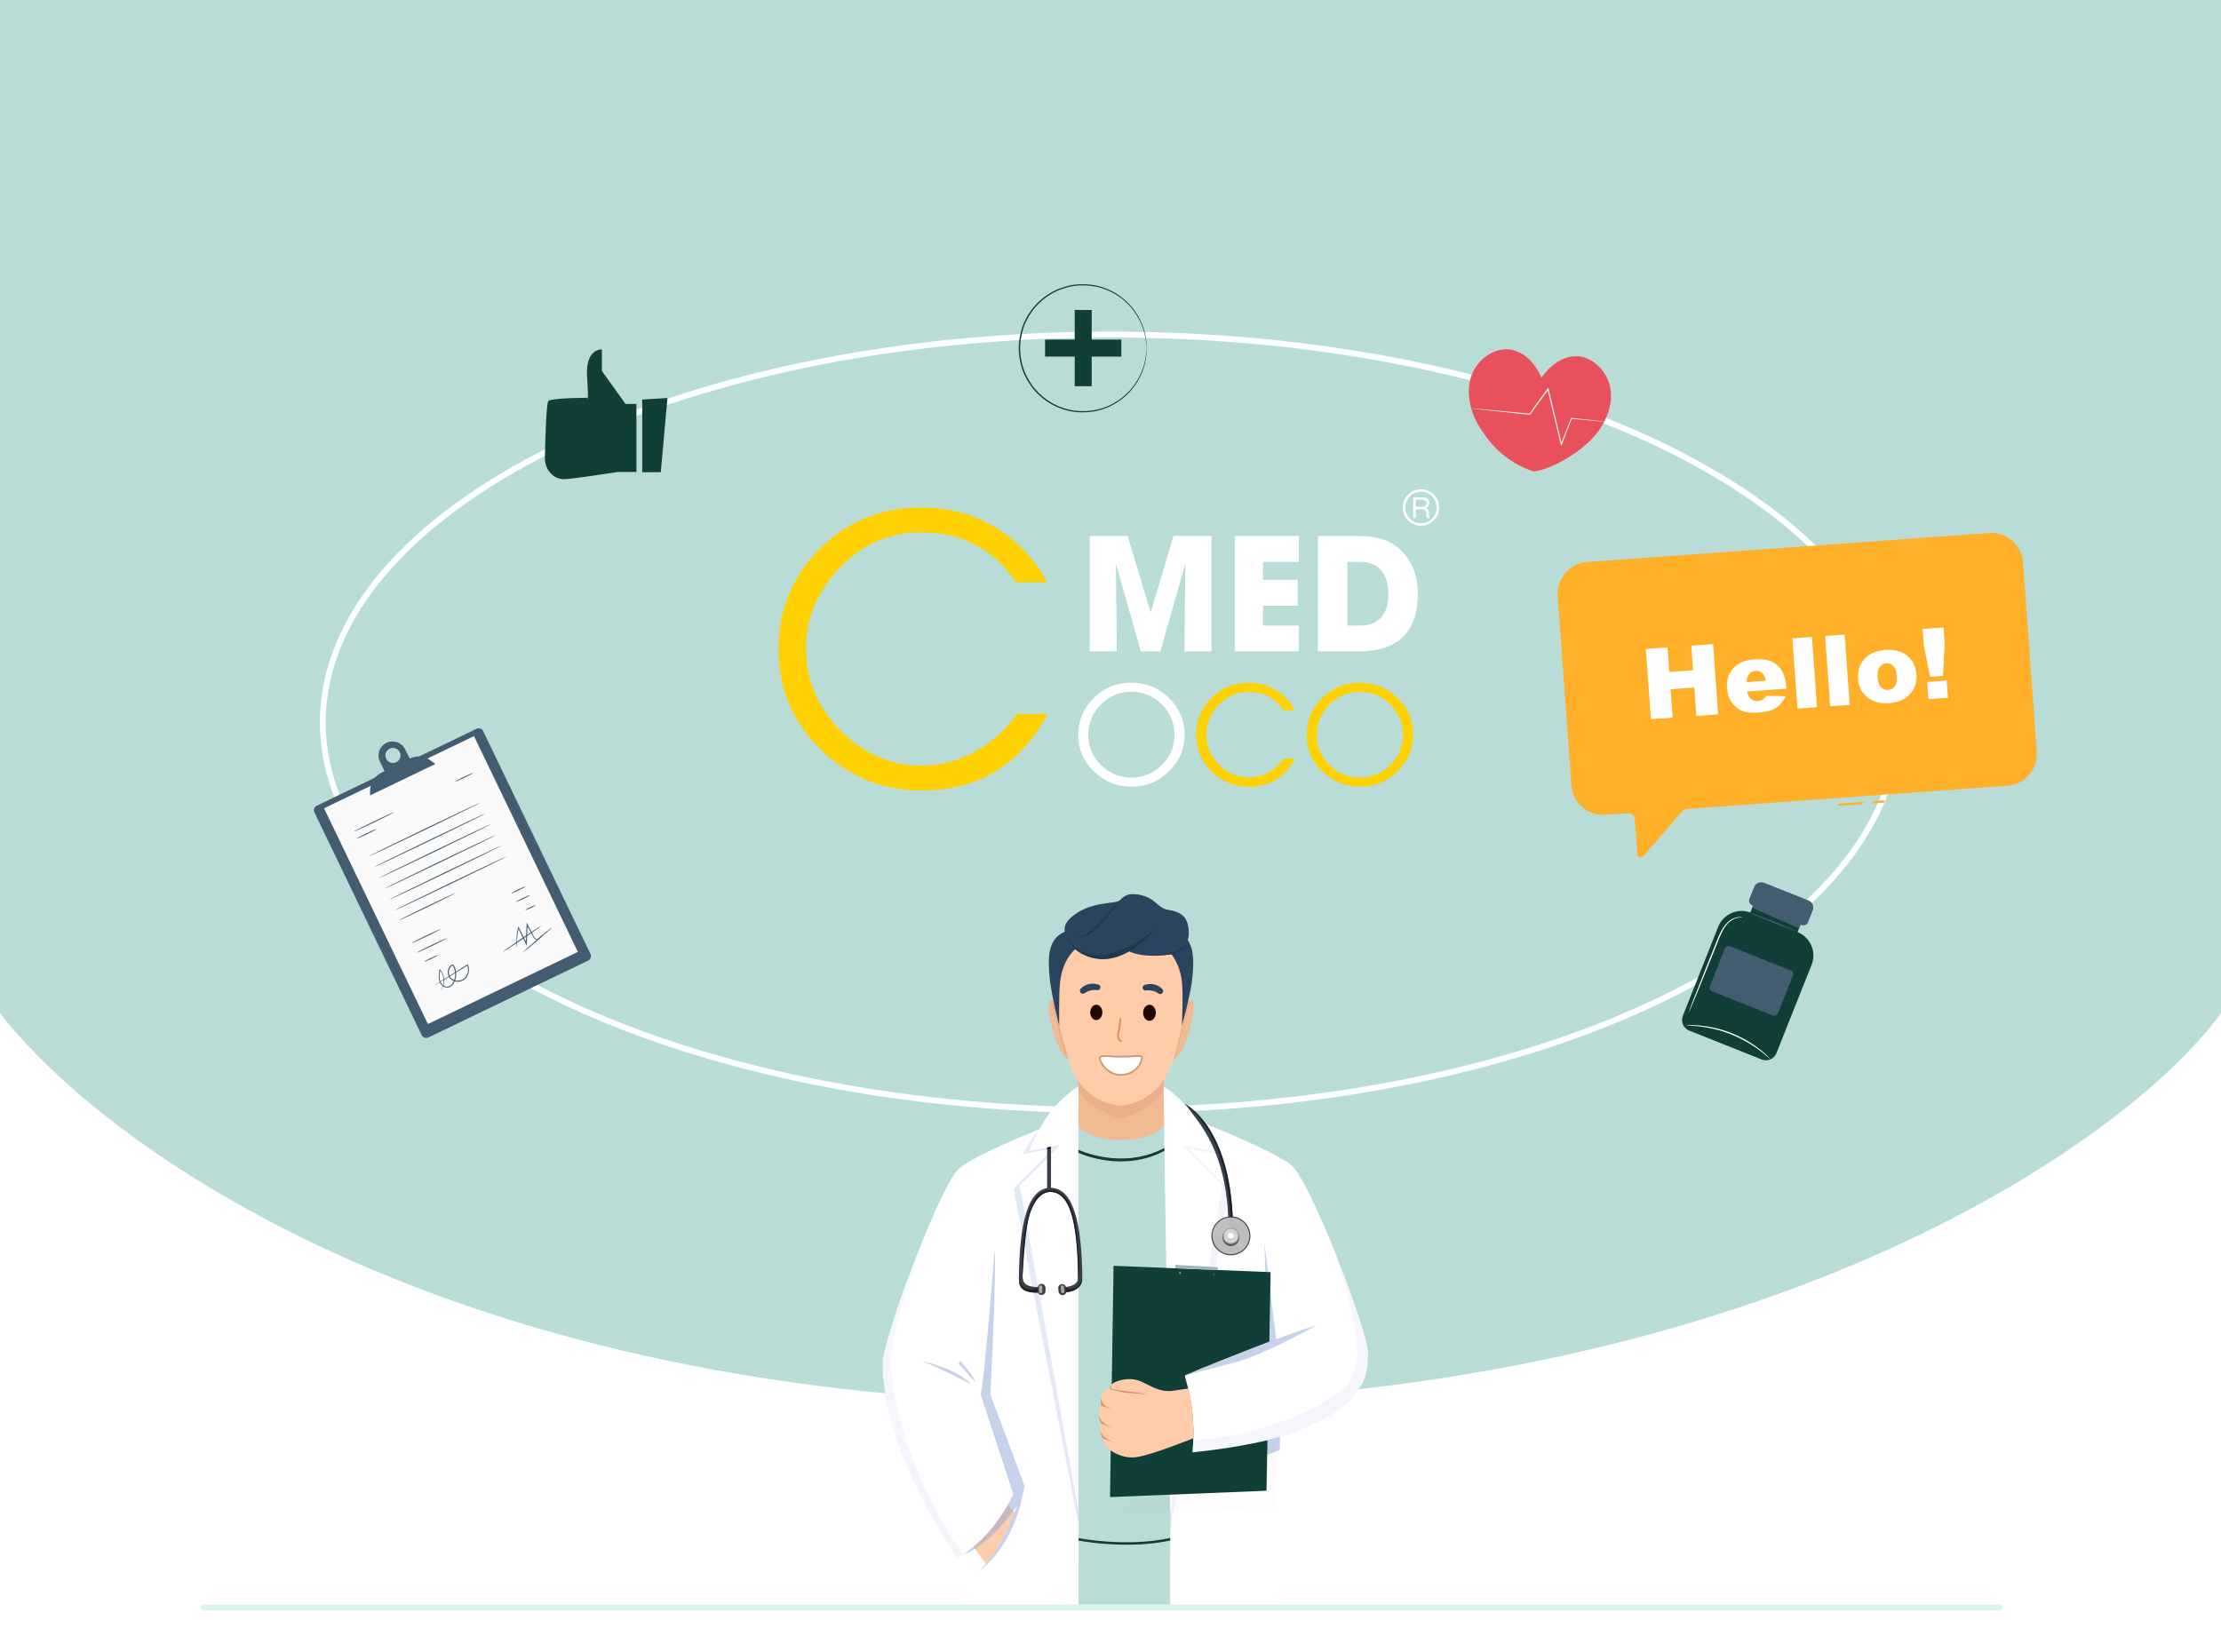 <svg width="375" height="279" viewBox="0 0 375 279" fill="none" xmlns="http://www.w3.org/2000/svg">
<path d="M186 237C75.495 237 16.955 193.066 0 171.099V0H375V171.099C359.043 193.066 296.505 237 186 237Z" fill="#B9DCD6"/>
<path d="M320.5 122C320.5 139.931 305.785 156.302 281.677 168.221C257.601 180.124 224.305 187.5 187.5 187.5C150.695 187.5 117.399 180.124 93.323 168.221C69.215 156.302 54.5 139.931 54.5 122C54.5 104.069 69.215 87.698 93.323 75.779C117.399 63.876 150.695 56.5 187.5 56.5C224.305 56.5 257.601 63.876 281.677 75.779C305.785 87.698 320.5 104.069 320.5 122Z" stroke="white"/>
<path d="M290.104 156.516C288.316 160.998 285.448 168.243 284.134 171.572C283.747 172.555 284.226 173.665 285.205 174.052L297.449 178.93C298.433 179.322 299.547 178.843 299.938 177.86L305.878 162.943C306.748 160.763 305.682 158.292 303.502 157.422L304.376 155.229L296.357 152.035L295.53 154.11L295.5 154.097C293.342 153.318 290.957 154.389 290.104 156.516Z" fill="#103F37"/>
<path d="M296.244 152.317L295.848 153.314L303.75 156.79L304.264 155.511L296.244 152.317Z" fill="#435C70"/>
<path d="M304.18 156.22L295.848 152.9C295.417 152.731 295.208 152.239 295.378 151.808L296.17 149.82C296.435 149.149 297.192 148.827 297.862 149.093L305.338 152.069C306.004 152.335 306.33 153.092 306.065 153.762L305.273 155.75C305.099 156.181 304.611 156.39 304.18 156.22Z" fill="#435C70"/>
<path d="M296.331 153.109C296.274 153.087 296.579 152.178 297.014 151.086C297.449 149.993 297.85 149.123 297.91 149.145C297.967 149.167 297.662 150.072 297.227 151.168C296.788 152.265 296.388 153.131 296.331 153.109Z" fill="#435C70"/>
<path d="M297.384 153.531C297.327 153.51 297.632 152.604 298.067 151.508C298.502 150.411 298.902 149.546 298.963 149.567C299.02 149.589 298.715 150.494 298.28 151.591C297.845 152.687 297.445 153.553 297.384 153.531Z" fill="#435C70"/>
<path d="M298.441 153.953C298.385 153.931 298.689 153.022 299.124 151.93C299.56 150.838 299.96 149.967 300.021 149.989C300.077 150.011 299.773 150.916 299.338 152.013C298.903 153.105 298.502 153.975 298.441 153.953Z" fill="#435C70"/>
<path d="M299.498 154.371C299.442 154.349 299.746 153.44 300.182 152.348C300.617 151.251 301.017 150.385 301.078 150.407C301.135 150.429 300.83 151.334 300.395 152.43C299.955 153.527 299.555 154.397 299.498 154.371Z" fill="#435C70"/>
<path d="M300.556 154.793C300.5 154.771 300.804 153.866 301.239 152.77C301.674 151.678 302.075 150.807 302.136 150.829C302.192 150.851 301.888 151.756 301.452 152.852C301.013 153.949 300.613 154.815 300.556 154.793Z" fill="#435C70"/>
<path d="M301.613 155.215C301.557 155.194 301.861 154.284 302.296 153.192C302.731 152.096 303.132 151.23 303.193 151.251C303.254 151.273 302.945 152.178 302.51 153.275C302.07 154.367 301.67 155.237 301.613 155.215Z" fill="#435C70"/>
<path d="M302.671 155.633C302.614 155.611 302.919 154.702 303.354 153.61C303.789 152.517 304.189 151.647 304.25 151.669C304.311 151.691 303.998 152.6 303.563 153.697C303.128 154.789 302.727 155.659 302.671 155.633Z" fill="#435C70"/>
<path d="M303.724 156.055C303.667 156.033 303.972 155.124 304.407 154.032C304.842 152.935 305.242 152.069 305.303 152.091C305.364 152.113 305.055 153.018 304.62 154.115C304.185 155.211 303.784 156.077 303.724 156.055Z" fill="#435C70"/>
<path d="M299.346 171.507L289.055 167.408C288.725 167.277 288.564 166.899 288.694 166.568L291.244 160.167C291.375 159.837 291.753 159.676 292.084 159.806L302.375 163.905C302.705 164.036 302.866 164.414 302.736 164.745L300.186 171.145C300.051 171.476 299.677 171.637 299.346 171.507Z" fill="#435C70"/>
<path d="M299.381 170.919C299.381 170.915 299.394 170.871 299.425 170.789C299.459 170.693 299.503 170.576 299.555 170.432C299.681 170.106 299.851 169.653 300.064 169.092C300.517 167.926 301.152 166.285 301.926 164.292L301.979 164.41C299.203 163.313 295.7 161.925 291.901 160.42C291.866 160.433 292.18 160.298 292.049 160.359V160.363L292.045 160.372L292.04 160.385L292.027 160.411L292.006 160.468L291.962 160.576L291.875 160.794L291.701 161.229C291.583 161.521 291.47 161.808 291.357 162.091C291.131 162.661 290.905 163.222 290.683 163.775C290.243 164.875 289.817 165.937 289.412 166.947L289.356 166.812C292.284 168 294.777 169.013 296.561 169.736C297.436 170.097 298.132 170.384 298.633 170.593C298.863 170.689 299.046 170.767 299.19 170.828C299.316 170.88 299.381 170.911 299.381 170.919C299.381 170.928 299.32 170.906 299.198 170.858C299.059 170.806 298.876 170.737 298.654 170.654C298.154 170.462 297.453 170.193 296.583 169.858C294.773 169.153 292.245 168.161 289.273 167.003L289.177 166.964L289.216 166.868C289.617 165.859 290.039 164.793 290.474 163.692C290.691 163.139 290.918 162.578 291.144 162.008C291.257 161.721 291.37 161.434 291.488 161.146L291.662 160.711L291.749 160.494L291.792 160.385L291.814 160.328L291.827 160.302L291.832 160.289L291.836 160.28V160.276C291.705 160.333 292.014 160.198 291.984 160.211C295.778 161.729 299.277 163.135 302.044 164.244L302.127 164.279L302.092 164.362C301.274 166.364 300.599 168.008 300.121 169.179C299.89 169.727 299.707 170.167 299.577 170.484C299.52 170.619 299.472 170.728 299.433 170.819C299.403 170.885 299.385 170.919 299.381 170.919Z" fill="#435C70"/>
<path d="M299.603 165.837C299.581 165.893 298.028 165.332 296.139 164.579C294.251 163.826 292.737 163.169 292.759 163.113C292.78 163.056 294.334 163.618 296.222 164.37C298.111 165.119 299.625 165.776 299.603 165.837Z" fill="#435C70"/>
<path d="M299.137 166.999C299.116 167.055 297.562 166.494 295.674 165.741C293.785 164.989 292.271 164.331 292.293 164.275C292.314 164.218 293.868 164.78 295.756 165.532C297.649 166.281 299.163 166.942 299.137 166.999Z" fill="#435C70"/>
<path d="M298.693 168.117C298.672 168.174 297.118 167.612 295.23 166.859C293.341 166.107 291.827 165.45 291.849 165.393C291.871 165.337 293.424 165.898 295.312 166.651C297.201 167.399 298.715 168.056 298.693 168.117Z" fill="#435C70"/>
<path d="M303.071 157.173C303.049 157.23 301.357 156.612 299.294 155.79C297.232 154.967 295.578 154.254 295.6 154.197C295.622 154.14 297.314 154.758 299.377 155.581C301.439 156.399 303.093 157.112 303.071 157.173Z" fill="#435C70"/>
<path d="M285.139 170.971C285.126 170.967 285.213 170.71 285.383 170.249C285.57 169.757 285.818 169.104 286.123 168.313C286.754 166.681 287.646 164.436 288.638 161.96C289.138 160.724 289.613 159.545 290.048 158.47C290.479 157.4 290.983 156.442 291.636 155.824C292.284 155.202 292.994 154.937 293.485 154.88C293.733 154.845 293.925 154.867 294.055 154.88C294.186 154.902 294.251 154.919 294.247 154.928C294.247 154.954 293.973 154.889 293.498 154.972C293.028 155.054 292.354 155.333 291.749 155.942C291.136 156.547 290.661 157.482 290.239 158.553C289.808 159.632 289.338 160.811 288.842 162.047C287.846 164.523 286.937 166.759 286.262 168.378C285.931 169.157 285.662 169.801 285.457 170.288C285.266 170.732 285.153 170.98 285.139 170.971Z" fill="white"/>
<path d="M298.898 178.847C298.885 178.86 298.716 178.716 298.415 178.455C298.268 178.325 298.085 178.164 297.863 177.99C297.641 177.816 297.402 177.602 297.11 177.398C296.544 176.967 295.844 176.497 295.035 176.023C294.221 175.562 293.298 175.096 292.298 174.691C291.292 174.295 290.305 173.999 289.395 173.778C288.481 173.569 287.65 173.425 286.945 173.351C286.593 173.299 286.275 173.286 285.993 173.264C285.71 173.238 285.47 173.229 285.27 173.221C284.874 173.203 284.652 173.19 284.652 173.173C284.652 173.155 284.87 173.142 285.27 173.134C285.47 173.125 285.714 173.121 285.997 173.138C286.28 173.151 286.606 173.151 286.959 173.195C287.672 173.251 288.516 173.377 289.439 173.577C290.361 173.791 291.362 174.087 292.38 174.487C293.394 174.896 294.325 175.37 295.139 175.849C295.948 176.34 296.649 176.828 297.206 177.276C297.493 177.489 297.728 177.711 297.946 177.898C298.163 178.081 298.337 178.251 298.476 178.394C298.759 178.677 298.907 178.838 298.898 178.847Z" fill="white"/>
<path d="M99.305 162.227L72.321 175.216C71.903 175.418 71.401 175.24 71.202 174.822L53.084 137.191C52.881 136.773 53.059 136.271 53.477 136.072L80.462 123.084C80.88 122.881 81.382 123.059 81.581 123.477L99.696 161.112C99.898 161.523 99.724 162.025 99.305 162.227Z" fill="#435C70"/>
<path d="M80.03 124.32L54.712 136.505L72.251 172.945L97.569 160.76L80.03 124.32Z" fill="#FAFAFA"/>
<path d="M72.784 128.482C71.753 127.684 70.359 127.537 69.184 128.105L68.407 126.565C67.839 125.387 66.428 124.892 65.25 125.46C64.072 126.028 63.577 127.44 64.145 128.618L64.922 130.235L64.382 130.506C63.232 131.081 62.5 132.252 62.483 133.538L62.472 134.34L73.495 129.036L72.784 128.482ZM66.902 128.733C66.267 129.036 65.508 128.771 65.201 128.137C64.898 127.502 65.163 126.743 65.797 126.436C66.431 126.133 67.191 126.398 67.498 127.032C67.801 127.67 67.532 128.429 66.902 128.733Z" fill="#435C70"/>
<path d="M66.581 137.149C66.602 137.194 65.082 137.972 63.187 138.885C61.291 139.798 59.736 140.502 59.715 140.456C59.695 140.411 61.214 139.634 63.11 138.721C65.002 137.804 66.557 137.104 66.581 137.149Z" fill="#435C70"/>
<path d="M63.58 140.017C63.601 140.062 62.88 140.456 61.967 140.895C61.053 141.334 60.294 141.655 60.273 141.61C60.252 141.564 60.973 141.171 61.886 140.731C62.8 140.292 63.559 139.972 63.58 140.017Z" fill="#435C70"/>
<path d="M81.26 135.48C81.281 135.525 77.022 137.62 71.746 140.16C66.469 142.701 62.176 144.722 62.155 144.677C62.134 144.631 66.393 142.537 71.669 139.996C76.945 137.456 81.239 135.434 81.26 135.48Z" fill="#435C70"/>
<path d="M82.138 137.303C82.159 137.348 77.9 139.442 72.624 141.983C67.348 144.523 63.054 146.545 63.033 146.499C63.012 146.454 67.271 144.36 72.547 141.819C77.82 139.279 82.117 137.257 82.138 137.303Z" fill="#435C70"/>
<path d="M83.016 139.125C83.037 139.17 78.778 141.265 73.502 143.805C68.226 146.346 63.932 148.367 63.911 148.322C63.89 148.276 68.149 146.182 73.425 143.641C78.698 141.101 82.992 139.079 83.016 139.125Z" fill="#435C70"/>
<path d="M83.891 140.944C83.912 140.989 79.653 143.084 74.377 145.624C69.101 148.165 64.807 150.186 64.786 150.141C64.765 150.096 69.024 148.001 74.3 145.461C79.577 142.924 83.87 140.899 83.891 140.944Z" fill="#435C70"/>
<path d="M84.769 142.767C84.79 142.812 80.532 144.907 75.255 147.447C69.979 149.988 65.686 152.009 65.665 151.964C65.644 151.919 69.902 149.824 75.179 147.283C80.451 144.743 84.749 142.722 84.769 142.767Z" fill="#435C70"/>
<path d="M85.644 144.59C85.665 144.635 81.406 146.729 76.13 149.27C70.854 151.811 66.56 153.832 66.539 153.787C66.518 153.741 70.777 151.647 76.053 149.106C81.329 146.566 85.623 144.544 85.644 144.59Z" fill="#435C70"/>
<path d="M76.883 150.831C76.89 150.842 76.761 150.918 76.524 151.044C76.252 151.183 75.914 151.357 75.513 151.563C74.656 151.995 73.467 152.577 72.147 153.211C70.826 153.846 69.63 154.414 68.759 154.815C68.348 154.999 68.003 155.156 67.724 155.282C67.477 155.39 67.337 155.442 67.334 155.431C67.327 155.421 67.456 155.344 67.693 155.219C67.965 155.079 68.303 154.905 68.703 154.7C69.561 154.267 70.749 153.685 72.07 153.051C73.387 152.417 74.586 151.852 75.457 151.448C75.869 151.263 76.214 151.107 76.492 150.981C76.74 150.873 76.879 150.817 76.883 150.831Z" fill="#435C70"/>
<path d="M79.897 130.534C79.918 130.58 79.252 130.946 78.406 131.353C77.559 131.761 76.858 132.054 76.837 132.009C76.817 131.963 77.482 131.597 78.329 131.19C79.172 130.782 79.876 130.489 79.897 130.534Z" fill="#435C70"/>
<path d="M74.454 156.888C74.475 156.933 73.384 157.505 72.011 158.164C70.641 158.822 69.512 159.321 69.491 159.275C69.47 159.23 70.561 158.658 71.934 158C73.304 157.341 74.429 156.843 74.454 156.888Z" fill="#435C70"/>
<path d="M75.416 158.463C75.437 158.509 74.325 159.087 72.934 159.76C71.54 160.429 70.394 160.938 70.373 160.892C70.352 160.847 71.464 160.268 72.858 159.596C74.245 158.927 75.391 158.418 75.416 158.463Z" fill="#435C70"/>
<path d="M88.725 149.716C88.746 149.761 88.227 150.057 87.564 150.375C86.902 150.692 86.348 150.915 86.327 150.869C86.306 150.824 86.826 150.528 87.488 150.211C88.146 149.89 88.701 149.671 88.725 149.716Z" fill="#435C70"/>
<path d="M89.523 151.162C89.544 151.207 89.025 151.504 88.362 151.821C87.7 152.138 87.146 152.361 87.125 152.316C87.104 152.27 87.624 151.974 88.286 151.657C88.948 151.34 89.502 151.117 89.523 151.162Z" fill="#435C70"/>
<path d="M73.934 161.314C73.955 161.359 73.457 161.645 72.816 161.952C72.174 162.259 71.641 162.471 71.617 162.426C71.596 162.381 72.094 162.095 72.736 161.788C73.377 161.481 73.913 161.269 73.934 161.314Z" fill="#435C70"/>
<path d="M90.443 152.86C90.464 152.905 90.094 153.128 89.614 153.358C89.133 153.588 88.728 153.738 88.707 153.693C88.686 153.647 89.056 153.424 89.537 153.194C90.014 152.964 90.418 152.814 90.443 152.86Z" fill="#435C70"/>
<path d="M73.352 166.427C73.349 166.423 73.384 166.399 73.45 166.354C73.526 166.301 73.624 166.239 73.743 166.158C74.018 165.981 74.398 165.74 74.868 165.437C75.862 164.813 77.252 163.942 78.914 162.896L78.995 162.848L79.029 162.935C79.211 163.402 79.245 163.952 79.075 164.472C78.914 164.987 78.517 165.475 77.96 165.677C77.416 165.88 76.747 165.855 76.234 165.482C75.715 165.116 75.502 164.405 75.656 163.785C75.715 163.552 75.827 163.332 75.99 163.151C76.029 163.106 76.074 163.064 76.119 163.025C76.165 162.987 76.21 162.949 76.276 162.917C76.339 162.886 76.444 162.876 76.52 162.924C76.593 162.97 76.628 163.032 76.66 163.085C76.876 163.489 76.991 163.935 77.015 164.374C77.039 164.813 76.97 165.252 76.816 165.65C76.666 166.043 76.43 166.42 76.067 166.643C75.701 166.876 75.22 166.831 74.889 166.615C74.551 166.406 74.311 166.089 74.192 165.74C73.966 165.036 74.109 164.353 74.203 163.775L74.224 163.642L74.314 163.743C74.729 164.21 74.924 164.764 74.98 165.245C75.039 165.733 74.966 166.155 74.865 166.483C74.76 166.81 74.617 167.037 74.513 167.183C74.46 167.256 74.412 167.305 74.384 167.34C74.353 167.375 74.338 167.392 74.335 167.389C74.311 167.375 74.603 167.106 74.795 166.462C74.886 166.141 74.948 165.73 74.879 165.259C74.816 164.796 74.621 164.266 74.22 163.83L74.332 163.799C74.241 164.381 74.119 165.047 74.335 165.695C74.447 166.009 74.673 166.298 74.973 166.483C75.272 166.667 75.67 166.702 75.98 166.503C76.294 166.308 76.517 165.963 76.653 165.59C76.796 165.217 76.858 164.803 76.837 164.388C76.816 163.973 76.705 163.552 76.503 163.175C76.478 163.13 76.451 163.095 76.43 163.085C76.409 163.074 76.391 163.071 76.353 163.088C76.283 163.126 76.189 163.203 76.126 163.276C75.987 163.43 75.886 163.625 75.834 163.83C75.694 164.388 75.886 165.019 76.339 165.339C76.788 165.667 77.402 165.698 77.897 165.514C78.399 165.332 78.761 164.897 78.914 164.419C79.075 163.942 79.05 163.426 78.883 162.994L78.998 163.032C77.322 164.053 75.921 164.907 74.917 165.517C74.433 165.806 74.049 166.036 73.767 166.204C73.641 166.273 73.544 166.333 73.46 166.378C73.394 166.413 73.356 166.43 73.352 166.427Z" fill="#435C70"/>
<path d="M91.45 157.641C91.457 157.644 91.447 157.759 91.391 157.968C91.363 158.073 91.318 158.202 91.234 158.338C91.147 158.474 91.004 158.61 90.795 158.672C90.694 158.7 90.572 158.704 90.457 158.662C90.342 158.62 90.244 158.533 90.168 158.435C90.018 158.233 89.913 158.007 89.777 157.77C89.516 157.289 89.223 156.759 88.909 156.188L89.07 156.149C89.042 156.947 89.01 157.822 88.979 158.735C88.972 158.951 88.962 159.167 88.955 159.38L88.941 159.739L88.784 159.415C88.306 158.435 87.864 157.522 87.474 156.724L87.62 156.71C87.348 157.693 87.292 158.547 87.289 159.143C87.289 159.739 87.331 160.077 87.31 160.08C87.303 160.08 87.282 159.997 87.261 159.84C87.24 159.68 87.212 159.446 87.202 159.146C87.177 158.547 87.212 157.679 87.474 156.672L87.526 156.47L87.62 156.655C88.014 157.449 88.467 158.359 88.951 159.335L88.781 159.369C88.787 159.157 88.798 158.944 88.805 158.725C88.84 157.812 88.875 156.94 88.909 156.139L88.923 155.825L89.07 156.101C89.373 156.676 89.655 157.212 89.913 157.693C90.042 157.93 90.147 158.171 90.276 158.348C90.404 158.533 90.603 158.613 90.781 158.561C91.15 158.463 91.279 158.129 91.349 157.941C91.408 157.749 91.44 157.637 91.45 157.641Z" fill="#435C70"/>
<path d="M91.412 156.334C91.439 156.376 90 157.404 88.198 158.627C86.397 159.854 84.912 160.812 84.884 160.77C84.856 160.728 86.292 159.7 88.097 158.477C89.899 157.254 91.384 156.292 91.412 156.334Z" fill="#435C70"/>
<path d="M93.179 156.641C93.21 156.679 92.157 157.638 90.823 158.784C89.488 159.931 88.383 160.83 88.348 160.791C88.317 160.753 89.369 159.795 90.704 158.648C92.039 157.502 93.147 156.602 93.179 156.641Z" fill="#435C70"/>
<path d="M107.452 68.225H105.62L101.626 62.656V59.001C101.626 59.001 98.797 58.827 99.128 63.613C99.463 68.4 99.102 67.181 99.102 67.181C99.102 67.181 93.093 67.203 92.593 67.725C92.231 68.104 92.066 74.074 92.001 77.311C91.97 78.943 92.967 80.457 94.485 80.84C94.698 80.896 94.92 80.927 95.134 80.927C96.63 80.927 104.293 79.709 104.293 79.709H107.456V68.225H107.452Z" fill="#103F37"/>
<path d="M112.695 67.22L111.568 79.748H108.436V67.473L112.695 67.22Z" fill="#103F37"/>
<path d="M271.942 65.889C271.573 62.928 269.072 60.169 266.087 60.166C264.326 60.166 262.649 61.085 261.446 62.373C260.919 62.934 260.56 63.347 260.27 63.769C260.07 63.299 259.796 62.826 259.391 62.17C258.465 60.673 257.004 59.439 255.274 59.094C252.35 58.51 249.351 60.724 248.408 63.553C247.465 66.382 248.249 69.56 249.801 72.108C251.353 74.657 254.02 77.987 258.938 79.64C262.328 79.204 266.868 76.198 268.889 74.005C270.914 71.811 272.307 68.85 271.942 65.889Z" fill="#E8505B"/>
<path d="M270.863 71.206C270.863 71.209 270.83 71.209 270.765 71.206C270.688 71.203 270.593 71.196 270.478 71.189C270.211 71.165 269.839 71.138 269.373 71.098C268.399 71.01 267.017 70.882 265.316 70.726L265.391 70.682C264.901 71.956 264.329 73.451 263.701 75.09L263.599 75.357L263.532 75.08C263.018 72.94 262.44 70.547 261.831 68.022C261.645 67.241 261.459 66.47 261.28 65.72L261.453 65.754C260.351 67.268 259.306 68.705 258.356 70.009L258.326 70.05L258.275 70.043C255.358 69.739 252.897 69.482 251.146 69.299C250.291 69.205 249.612 69.127 249.128 69.073C248.905 69.046 248.729 69.022 248.594 69.005C248.472 68.989 248.412 68.978 248.412 68.972C248.412 68.968 248.476 68.968 248.598 68.975C248.733 68.985 248.912 68.999 249.135 69.016C249.622 69.059 250.301 69.117 251.156 69.191C252.907 69.357 255.372 69.59 258.292 69.864L258.211 69.901C259.158 68.59 260.195 67.153 261.294 65.632L261.416 65.463L261.463 65.666C261.642 66.416 261.828 67.187 262.014 67.968C262.616 70.493 263.187 72.889 263.697 75.029L263.528 75.019C264.167 73.386 264.752 71.895 265.252 70.625L265.272 70.574L265.326 70.581C267.023 70.763 268.403 70.912 269.376 71.013C269.843 71.067 270.208 71.111 270.478 71.142C270.593 71.159 270.688 71.169 270.765 71.179C270.833 71.196 270.867 71.203 270.863 71.206Z" fill="#FAFAFA"/>
<path d="M184.327 52.352H181.456V65.228H184.327V52.352Z" fill="#103F37"/>
<path d="M176.454 57.353V60.225H189.33V57.353H176.454Z" fill="#103F37"/>
<path d="M193.582 58.818C193.578 58.818 193.574 58.757 193.561 58.644C193.552 58.518 193.539 58.348 193.526 58.135C193.517 58.022 193.508 57.896 193.5 57.761C193.487 57.621 193.456 57.474 193.43 57.313C193.378 56.991 193.33 56.616 193.204 56.207C193.012 55.381 192.625 54.402 192.012 53.37C191.394 52.339 190.506 51.264 189.296 50.35C188.091 49.445 186.568 48.68 184.815 48.366C183.07 48.066 181.103 48.123 179.232 48.836C178.753 48.989 178.305 49.224 177.848 49.445C177.413 49.711 176.952 49.955 176.547 50.281C176.116 50.577 175.738 50.947 175.342 51.303C174.985 51.699 174.611 52.087 174.302 52.535C173.671 53.414 173.118 54.389 172.783 55.459C172.435 56.525 172.252 57.656 172.235 58.809C172.248 59.962 172.435 61.094 172.783 62.16C173.118 63.235 173.671 64.209 174.302 65.088C174.611 65.537 174.985 65.924 175.342 66.32C175.738 66.677 176.116 67.046 176.547 67.347C176.952 67.677 177.413 67.921 177.848 68.186C178.309 68.408 178.758 68.643 179.232 68.796C181.107 69.509 183.074 69.561 184.815 69.266C186.568 68.957 188.091 68.186 189.296 67.281C190.506 66.368 191.394 65.293 192.012 64.262C192.625 63.226 193.012 62.251 193.204 61.425C193.33 61.016 193.378 60.641 193.43 60.319C193.456 60.158 193.487 60.01 193.5 59.871C193.508 59.736 193.517 59.61 193.526 59.497C193.543 59.284 193.552 59.114 193.561 58.988C193.574 58.879 193.578 58.818 193.582 58.818C193.587 58.818 193.587 58.879 193.587 58.992C193.582 59.118 193.578 59.288 193.574 59.506C193.569 59.619 193.565 59.745 193.561 59.884C193.548 60.023 193.521 60.171 193.5 60.337C193.456 60.663 193.413 61.042 193.291 61.455C193.112 62.29 192.73 63.282 192.12 64.335C191.507 65.384 190.615 66.481 189.392 67.416C188.174 68.343 186.633 69.131 184.849 69.457C183.078 69.77 181.072 69.722 179.158 69C178.671 68.844 178.214 68.609 177.744 68.382C177.296 68.112 176.83 67.864 176.412 67.529C175.973 67.229 175.585 66.851 175.181 66.485C174.815 66.08 174.432 65.689 174.115 65.228C173.466 64.331 172.905 63.335 172.561 62.238C172.209 61.15 172.017 59.993 172 58.814C172.017 57.639 172.205 56.481 172.561 55.394C172.905 54.297 173.466 53.301 174.115 52.409C174.428 51.952 174.815 51.556 175.181 51.156C175.585 50.79 175.973 50.416 176.412 50.111C176.826 49.776 177.296 49.528 177.744 49.258C178.214 49.032 178.671 48.793 179.158 48.641C181.072 47.918 183.074 47.87 184.845 48.184C186.629 48.506 188.174 49.297 189.388 50.224C190.61 51.16 191.502 52.256 192.116 53.305C192.725 54.358 193.108 55.35 193.286 56.186C193.404 56.599 193.447 56.977 193.495 57.304C193.517 57.469 193.543 57.617 193.556 57.756C193.561 57.896 193.565 58.022 193.569 58.135C193.574 58.352 193.582 58.522 193.582 58.648C193.587 58.761 193.587 58.818 193.582 58.818Z" fill="#103F37"/>
<path fill-rule="evenodd" clip-rule="evenodd" d="M200.014 124.075C200.014 126.51 199.122 128.589 197.328 130.314C195.565 132.016 193.464 132.865 191.02 132.865C188.62 132.865 186.528 132.021 184.751 130.335C182.949 128.62 182.052 126.562 182.052 124.166C182.052 121.701 182.927 119.6 184.682 117.871C186.428 116.156 188.542 115.293 191.02 115.293C193.472 115.293 195.578 116.147 197.341 117.845C199.122 119.565 200.014 121.645 200.014 124.075ZM198.312 124.097C198.312 122.104 197.592 120.393 196.158 118.967C194.724 117.542 193.013 116.831 191.016 116.831C189.001 116.831 187.286 117.551 185.865 118.993C184.452 120.436 183.746 122.16 183.746 124.17C183.746 126.124 184.474 127.81 185.921 129.222C187.355 130.626 189.053 131.327 191.012 131.327C193 131.327 194.707 130.621 196.141 129.209C197.588 127.792 198.312 126.094 198.312 124.097Z" fill="white"/>
<path fill-rule="evenodd" clip-rule="evenodd" d="M218.669 128.117C216.945 131.284 214.337 132.865 210.853 132.865C208.401 132.865 206.318 132.016 204.58 130.322C202.843 128.615 201.972 126.536 201.972 124.097C201.972 121.627 202.83 119.543 204.55 117.845C206.257 116.16 208.354 115.315 210.832 115.315C213.514 115.315 215.745 116.325 217.53 118.339C218.024 118.894 218.383 119.427 218.604 119.951H216.702C215.316 117.884 213.345 116.849 210.801 116.849C208.869 116.849 207.193 117.581 205.776 119.041C204.381 120.484 203.679 122.173 203.679 124.114C203.679 126.025 204.394 127.701 205.819 129.14C207.253 130.587 208.921 131.314 210.836 131.314C212.023 131.314 213.141 131.024 214.185 130.439C215.156 129.889 216.022 129.114 216.771 128.113H218.669V128.117ZM238.585 124.075C238.585 126.51 237.692 128.589 235.899 130.314C234.136 132.016 232.034 132.865 229.591 132.865C227.191 132.865 225.098 132.021 223.322 130.335C221.52 128.62 220.623 126.562 220.623 124.166C220.623 121.701 221.498 119.6 223.253 117.871C224.999 116.156 227.113 115.293 229.591 115.293C232.043 115.293 234.149 116.147 235.912 117.845C237.692 119.565 238.585 121.645 238.585 124.075ZM236.882 124.097C236.882 122.104 236.163 120.393 234.729 118.967C233.295 117.542 231.584 116.831 229.587 116.831C227.572 116.831 225.856 117.551 224.435 118.993C223.023 120.436 222.317 122.16 222.317 124.17C222.317 126.124 223.045 127.81 224.492 129.222C225.926 130.626 227.624 131.327 229.582 131.327C231.571 131.327 233.278 130.621 234.712 129.209C236.159 127.792 236.882 126.094 236.882 124.097Z" fill="#FED103"/>
<path fill-rule="evenodd" clip-rule="evenodd" d="M199.976 110.021L200.127 95.421L200.075 95.369L195.92 110.021H192.628L188.46 95.369L188.408 95.421L188.56 110.021H183.98V90.521H190.388L194.261 103.358H194.313L198.134 90.521H204.555V110.021H199.976ZM208.48 110.021V90.521H219.311V94.892H213.254V97.925H219.12V102.301H213.254V105.645H219.315V110.017H208.48V110.021ZM239.391 100.221C239.391 106.754 236.042 110.021 229.345 110.021H222.525V90.521H228.985C229.942 90.521 230.787 90.564 231.506 90.66C232.347 90.768 233.105 90.95 233.781 91.201C235.301 91.751 236.571 92.735 237.593 94.16C238.789 95.824 239.391 97.843 239.391 100.221ZM234.413 100.295C234.413 98.657 234.036 97.37 233.283 96.435C232.459 95.408 231.255 94.892 229.669 94.892H227.508V105.645H229.643C231.272 105.645 232.49 105.147 233.296 104.151C234.041 103.245 234.413 101.958 234.413 100.295Z" fill="white"/>
<path fill-rule="evenodd" clip-rule="evenodd" d="M176.927 120.574C172.231 129.191 165.134 133.502 155.642 133.502C148.97 133.502 143.286 131.193 138.56 126.579C133.82 121.926 131.459 116.277 131.459 109.622C131.459 102.898 133.79 97.223 138.473 92.605C143.126 88.017 148.832 85.716 155.577 85.716C162.873 85.716 168.951 88.463 173.812 93.952C175.155 95.46 176.134 96.92 176.736 98.345H171.555C167.777 92.713 162.414 89.901 155.482 89.901C150.227 89.901 145.656 91.89 141.796 95.876C137.997 99.801 136.09 104.402 136.09 109.687C136.09 114.89 138.035 119.452 141.917 123.377C145.821 127.324 150.37 129.3 155.573 129.3C158.809 129.3 161.85 128.507 164.692 126.917C167.335 125.418 169.688 123.304 171.741 120.579H176.927V120.574Z" fill="#FED103"/>
<path fill-rule="evenodd" clip-rule="evenodd" d="M243 85.708C243 86.557 242.701 87.28 242.099 87.883C241.497 88.485 240.773 88.788 239.928 88.788C239.079 88.788 238.351 88.489 237.749 87.887C237.147 87.285 236.844 86.561 236.844 85.708C236.844 84.854 237.147 84.126 237.749 83.529C238.351 82.931 239.079 82.632 239.928 82.632C240.778 82.632 241.505 82.935 242.103 83.537C242.705 84.139 243 84.863 243 85.708ZM242.558 85.708C242.558 84.976 242.303 84.352 241.796 83.828C241.28 83.303 240.656 83.039 239.924 83.039C239.188 83.039 238.568 83.299 238.057 83.828C237.546 84.347 237.294 84.971 237.294 85.708C237.294 86.444 237.55 87.068 238.057 87.588C238.568 88.112 239.192 88.376 239.924 88.376C240.661 88.376 241.284 88.112 241.796 87.588C242.303 87.073 242.558 86.444 242.558 85.708ZM240.938 87.501H241.384C241.332 87.415 241.297 87.28 241.284 87.103L241.267 86.687C241.254 86.431 241.215 86.245 241.146 86.128C241.063 85.981 240.907 85.872 240.682 85.812V85.79C241.115 85.686 241.336 85.4 241.336 84.937C241.336 84.603 241.211 84.352 240.964 84.187C240.752 84.049 240.474 83.979 240.128 83.979H238.611V87.501H239.053V86.007H239.928C240.279 86.007 240.518 86.063 240.639 86.171C240.76 86.284 240.825 86.509 240.834 86.843L240.843 87.09C240.847 87.12 240.847 87.15 240.851 87.177C240.864 87.319 240.89 87.428 240.938 87.501ZM240.89 84.963C240.89 84.737 240.795 84.577 240.604 84.486C240.47 84.421 240.275 84.386 240.024 84.386H239.053V85.608H239.989C240.249 85.608 240.448 85.565 240.6 85.483C240.791 85.374 240.89 85.201 240.89 84.963Z" fill="white"/>
<path d="M314.482 135.433L310.382 135.73L310.41 136.114L314.51 135.817L314.482 135.433Z" fill="#FFAF28"/>
<path d="M318.169 135.167L316.155 135.313L316.183 135.697L318.197 135.551L318.169 135.167Z" fill="#FFAF28"/>
<path d="M335.847 90.014L267.968 94.921C265.029 95.137 262.799 97.713 263.014 100.651L265.329 132.655C265.541 135.593 268.118 137.824 271.056 137.608L274.894 137.331C275.474 137.289 275.982 137.727 276.024 138.308L276.455 144.238C276.493 144.753 277.132 144.965 277.47 144.577L283.908 137.135C284.177 136.824 284.562 136.631 284.973 136.601L338.935 132.697C341.873 132.486 344.104 129.909 343.888 126.971L341.573 94.968C341.362 92.029 338.785 89.799 335.847 90.014Z" fill="#FFAF28"/>
<path d="M277.886 109.6L281.551 109.335L281.851 113.488L285.858 113.2L285.558 109.047L289.242 108.781L290.1 120.649L286.415 120.914L286.073 116.111L282.066 116.399L282.412 121.199L278.747 121.464L277.886 109.6Z" fill="white"/>
<path d="M301.61 116.311L295.003 116.788C295.099 117.311 295.272 117.696 295.518 117.938C295.864 118.288 296.291 118.442 296.806 118.407C297.129 118.384 297.433 118.28 297.71 118.096C297.879 117.98 298.06 117.784 298.245 117.511L301.513 117.576C301.079 118.476 300.525 119.138 299.852 119.565C299.179 119.992 298.183 120.249 296.872 120.345C295.733 120.426 294.826 120.334 294.149 120.057C293.472 119.784 292.895 119.311 292.415 118.646C291.934 117.976 291.661 117.173 291.592 116.227C291.496 114.884 291.846 113.765 292.645 112.869C293.445 111.977 294.603 111.473 296.122 111.366C297.352 111.277 298.337 111.393 299.075 111.712C299.814 112.031 300.394 112.535 300.821 113.212C301.244 113.892 301.498 114.8 301.579 115.93L301.61 116.311ZM298.145 114.977C298.033 114.346 297.829 113.9 297.533 113.646C297.237 113.392 296.86 113.281 296.406 113.312C295.883 113.35 295.48 113.588 295.195 114.027C295.014 114.3 294.914 114.696 294.899 115.211L298.145 114.977Z" fill="white"/>
<path d="M302.632 107.808L305.936 107.57L306.793 119.438L303.49 119.676L302.632 107.808Z" fill="white"/>
<path d="M308.151 107.408L311.454 107.17L312.312 119.038L309.008 119.276L308.151 107.408Z" fill="white"/>
<path d="M313.704 114.638C313.608 113.327 313.973 112.215 314.796 111.3C315.619 110.385 316.784 109.873 318.288 109.766C320.011 109.643 321.345 110.046 322.299 110.981C323.064 111.735 323.487 112.7 323.576 113.877C323.672 115.2 323.31 116.315 322.495 117.222C321.68 118.13 320.495 118.641 318.949 118.753C317.569 118.853 316.427 118.584 315.523 117.942C314.412 117.149 313.804 116.049 313.704 114.638ZM317.004 114.392C317.057 115.157 317.254 115.715 317.592 116.057C317.93 116.399 318.33 116.557 318.803 116.523C319.276 116.488 319.653 116.28 319.934 115.896C320.211 115.511 320.322 114.923 320.265 114.123C320.211 113.377 320.019 112.835 319.684 112.492C319.349 112.15 318.957 111.996 318.503 112.027C318.023 112.062 317.638 112.277 317.354 112.669C317.065 113.065 316.95 113.638 317.004 114.392Z" fill="white"/>
<path d="M324.626 106.216L328.149 105.962L328.345 108.666L328.056 114.146L325.88 114.304L324.822 108.92L324.626 106.216ZM325.395 115.169L328.683 114.93L328.895 117.838L325.607 118.076L325.395 115.169Z" fill="white"/>
<rect x="34" y="271" width="304" height="1" fill="#D8F2EF"/>
<g filter="url(#filter0_d_303_1445)">
<path d="M179.757 189.518C179.946 189.219 187.127 192.813 195.195 188.113C203.263 183.413 198.55 232.904 198.55 232.904L197.894 258.592L196.979 270.995H176.878L172.751 231.955C172.751 231.955 176.952 193.946 179.757 189.518Z" fill="#B9DCD6"/>
<path d="M216.058 196.822C212.773 194.007 197.662 188.289 197.662 188.289L195.195 192.684C195.195 192.684 195.994 247.197 195.583 258.426L195.578 270.996H214.025L214.117 242.608C219.45 241.258 223.548 239.019 225.803 236.558C228.359 233.766 228.978 232.195 228.978 228.481C228.973 224.772 219.343 199.637 216.058 196.822Z" fill="white"/>
<path d="M178.098 237.484C178.273 237.203 178.366 237.051 178.366 237.051V188.781C178.366 188.781 163.251 194.499 159.97 197.315C156.685 200.13 147.138 226.159 147.046 229.868C146.685 244.589 159.527 263.163 159.527 263.163C159.527 263.163 159.965 262.978 160.728 262.444C160.478 265.872 160.053 271 160.053 271H180.089C180.089 271 180.154 255.744 180.089 255.048C180.043 254.629 178.967 245.128 178.098 237.484Z" fill="white"/>
<path d="M210.245 224.343L206.867 226.338C206.789 226.384 206.692 226.384 206.613 226.343L203.046 224.343C202.967 224.297 202.917 224.214 202.917 224.122V216.662C202.917 216.524 203.027 216.409 203.171 216.409H210.116C210.254 216.409 210.37 216.519 210.37 216.662V224.127C210.37 224.219 210.324 224.302 210.245 224.343Z" fill="#D5E1ED"/>
<path d="M210.245 224.343L206.867 226.339C206.789 226.385 206.692 226.385 206.613 226.343L203.046 224.343C202.967 224.297 202.917 224.214 202.917 224.122V218.174C202.917 218.036 203.027 217.92 203.171 217.92H210.116C210.254 217.92 210.37 218.031 210.37 218.174V224.132C210.37 224.219 210.324 224.302 210.245 224.343Z" fill="#B8DDFF"/>
<g opacity="0.5">
<g opacity="0.5">
<path opacity="0.5" d="M195.579 258.919V235.337V184.1C195.579 184.1 196.212 185.261 198.536 187.611C201.442 190.546 203.929 194.979 203.929 194.979L198.684 193.965L205.495 200.798L200.37 230.835L196.743 231.375L199.04 238.645L195.579 258.919Z" fill="#8FA7D7"/>
</g>
</g>
<g opacity="0.5">
<path opacity="0.5" d="M176.055 187.56C173.149 190.495 170.663 194.928 170.663 194.928L175.907 193.914L169.096 200.747L180.085 257.394L179.013 184.049C179.013 184.049 178.38 185.21 176.055 187.56Z" fill="#8FA7D7"/>
</g>
<path d="M195.578 255.786L194.437 183.52C194.437 183.52 195.615 184.022 197.94 186.372C200.846 189.307 202.787 194.394 202.787 194.394L197.542 193.38L204.353 200.213L199.474 231.117L196.974 231.692L198.804 235.356L195.578 255.786Z" fill="white"/>
<path d="M180.085 255.044V183.515C180.085 183.515 178.907 184.017 176.582 186.367C173.676 189.302 171.735 194.389 171.735 194.389L176.98 193.375L170.168 200.208L180.085 255.044Z" fill="white"/>
<path d="M188.236 260.882C183.661 260.882 180.163 260.195 180.112 260.186V259.766C180.191 259.78 188.157 261.352 195.578 259.748V260.167C193.069 260.711 190.542 260.882 188.236 260.882Z" fill="#103F37"/>
<path d="M187.229 196.144C183.098 196.144 180.131 194.706 180.085 194.683V194.177C180.154 194.213 187.474 197.678 194.604 193.863L194.613 194.352C192.011 195.743 189.502 196.144 187.229 196.144Z" fill="#103F37"/>
<path opacity="0.5" d="M153.7 229.886C153.7 229.886 159.157 230.932 161.994 233.761C161.99 233.761 154.92 230.236 153.7 229.886Z" fill="#8FA7D7"/>
<path d="M168.163 254.136L169.309 255.518C169.309 255.518 167.008 261.135 164.453 264.097L162.378 261.222C162.378 261.227 165.566 258.803 168.163 254.136Z" fill="#FFCCA9"/>
<path opacity="0.5" d="M160.159 229.886C160.289 230.102 162.123 231.844 162.733 233.54L159.854 230.277L160.159 229.886Z" fill="#8FA7D7"/>
<path opacity="0.5" d="M165.963 210.999C165.949 210.737 164.286 232.646 163.574 235.512L169.096 252.348C169.096 252.348 166.18 258.919 160.723 262.444C160.723 262.444 164.217 261.923 169.715 254.353C169.715 254.353 166.966 262.186 163.08 265.494C163.08 265.494 169.189 261.882 170.981 250.915L165.219 235.517C165.219 235.507 166.227 215.874 165.963 210.999Z" fill="#8FA7D7"/>
<path opacity="0.5" d="M214.113 242.608L211.456 243.373L211.863 245.75L214.113 244.879V242.608Z" fill="#8FA7D7"/>
<path opacity="0.5" d="M213.475 226.172L211.456 209.672L212.084 226.698C205.305 229.264 198.004 232.328 198.004 232.328C198.004 232.328 201.886 231.333 206.645 230.066C211.41 228.799 220.263 223.841 220.263 223.841C218.456 224.371 216.044 225.214 213.475 226.172Z" fill="#8FA7D7"/>
<path opacity="0.1" d="M222.846 210.082C222.846 210.082 227.111 221.537 227.158 228.969C227.176 231.733 225.591 234.019 224.45 234.844C213.337 242.898 199.64 243.183 199.64 243.183C199.64 243.183 199.53 245.026 199.266 245.377C199.266 245.377 223.516 243.773 228.151 233.305C228.151 233.305 229.205 231.637 228.964 229.015C228.516 224.075 225.762 217.136 222.846 210.082Z" fill="#8FA7D7"/>
<path opacity="0.1" d="M155.308 205.876C155.479 205.438 148.395 223.417 148.46 229.886C148.589 243.469 158.649 260.61 160.723 262.439L159.522 263.158C159.522 263.158 146.168 243.377 147.041 229.863C147.217 227.195 147.545 226.016 155.308 205.876Z" fill="#8FA7D7"/>
<path d="M199.331 245.271C200.116 237.305 197.82 232.397 198.088 232.278C200.68 231.112 207.126 228.587 212.316 226.578L212.537 214.847L186.018 213.778L185.417 252.837L211.84 251.763L212.001 243.239C205.472 244.76 199.331 245.271 199.331 245.271Z" fill="#103F37"/>
<path d="M203.628 214.492L203.638 214.018L196.447 213.607L196.434 214.202L203.628 214.492Z" fill="#A1B5BF"/>
<path d="M197.362 214.989C197.362 215.072 197.293 215.137 197.214 215.137C197.131 215.137 197.066 215.068 197.066 214.989C197.066 214.911 197.136 214.842 197.214 214.842C197.297 214.837 197.362 214.907 197.362 214.989Z" fill="#A1B5BF"/>
<path d="M203.065 215.229C203.065 215.28 203.023 215.322 202.972 215.322C202.921 215.322 202.88 215.28 202.88 215.229C202.88 215.179 202.921 215.137 202.972 215.137C203.023 215.137 203.065 215.179 203.065 215.229Z" fill="#A1B5BF"/>
<path d="M198.855 174.101C198.102 176.815 196.766 178.897 196.184 178.736C196.184 178.736 196.591 177.008 197.136 174.244C197.769 171.037 197.857 168.774 199.174 168.894C199.775 168.949 199.613 171.382 198.855 174.101Z" fill="#F0BA92"/>
<g opacity="0.6">
<g opacity="0.6">
<path opacity="0.6" d="M197.847 172.977C197.159 175.709 196.771 178.897 196.188 178.736C196.188 178.736 196.766 176.271 197.311 173.506C197.944 170.3 197.88 169.189 199.192 169.313C199.192 169.309 198.679 169.654 197.847 172.977Z" fill="#D88D64"/>
</g>
</g>
<path d="M175.764 174.101C176.518 176.815 177.774 178.911 178.352 178.755C178.352 178.755 177.737 176.515 177.372 174.161C176.869 170.931 176.762 168.775 175.446 168.894C174.845 168.95 175.011 171.383 175.764 174.101Z" fill="#F0BA92"/>
<g opacity="0.6">
<g opacity="0.6">
<path opacity="0.6" d="M176.37 172.682C177.058 175.414 177.775 178.916 178.352 178.754C178.352 178.754 177.738 175.939 177.192 173.175C176.559 169.968 176.666 169.207 175.349 169.327C175.349 169.332 175.533 169.359 176.37 172.682Z" fill="#D88D64"/>
</g>
</g>
<path d="M194.543 189.877C194.543 189.877 193.545 192.499 187.265 192.499C180.981 192.499 180.084 190.034 180.084 190.034V182.067H194.446L194.543 189.877Z" fill="#F0BA92"/>
<g opacity="0.6">
<g opacity="0.6">
<path opacity="0.6" d="M194.451 184.095C193.153 186.795 188.083 188.919 187.261 188.919C186.443 188.919 182.132 187.288 180.08 184.141V179.985H194.442L194.451 184.095Z" fill="#D88D64"/>
</g>
</g>
<path d="M196.189 178.736C193.795 186.578 187.261 186.707 187.261 186.707C187.261 186.707 180.358 186.689 178.297 178.547C176.938 173.175 173.662 164.95 177.585 158.854C179.808 155.403 195.958 154.025 197.862 158.854C199.765 163.683 197.593 174.138 196.189 178.736Z" fill="#FFCCA9"/>
<path d="M190.773 178.446C191.036 178.667 190.223 181.501 187.265 181.533C184.756 181.561 183.499 178.99 183.726 178.607C184.008 178.133 185.006 178.455 187.164 178.455C189.322 178.451 190.486 178.206 190.773 178.446Z" fill="white"/>
<path d="M187.229 181.68C185.625 181.68 184.451 180.639 183.883 179.658C183.657 179.266 183.463 178.768 183.601 178.533C183.832 178.146 184.368 178.179 185.339 178.238C185.824 178.271 186.425 178.308 187.164 178.308C188.046 178.308 188.749 178.266 189.317 178.234C190.204 178.183 190.653 178.155 190.865 178.335C191.069 178.506 190.911 179.017 190.837 179.229C190.694 179.635 189.839 181.653 187.266 181.68C187.256 181.68 187.242 181.68 187.229 181.68ZM184.516 178.492C184.165 178.492 183.943 178.533 183.855 178.681C183.823 178.75 183.888 179.128 184.23 179.662C184.493 180.068 185.482 181.39 187.229 181.39C187.242 181.39 187.252 181.39 187.266 181.39C188.975 181.372 189.858 180.381 190.237 179.796C190.611 179.211 190.708 178.676 190.671 178.556C190.528 178.464 190.001 178.492 189.34 178.529C188.772 178.561 188.06 178.602 187.169 178.602C186.42 178.602 185.815 178.566 185.325 178.533C185.006 178.51 184.733 178.492 184.516 178.492Z" fill="#D3976E"/>
<path d="M187.27 176.05C186.924 175.801 186.388 175.244 186.697 174.322C186.965 173.53 187.002 172.005 187.002 171.991L187.293 171.995C187.293 172.06 187.256 173.576 186.97 174.414C186.73 175.119 187.09 175.562 187.437 175.81L187.27 176.05Z" fill="#D88D64"/>
<path d="M198.61 234.498L195.902 234.908C192.446 235.208 191.166 232.554 188.111 232.945C185.057 233.337 185.422 234.549 185.422 234.549C183.398 234.604 183.929 237.396 183.929 237.396C182.973 238.815 183.966 240.456 183.966 240.456C183.269 241.437 184.197 242.925 184.197 242.925C184.456 244.543 186.425 245.879 188.541 246.105C188.61 246.114 188.684 246.119 188.758 246.123C188.832 246.128 188.911 246.132 188.985 246.137C189.063 246.137 189.146 246.137 189.225 246.137C189.336 246.137 189.447 246.132 189.562 246.123C189.572 246.123 189.576 246.123 189.585 246.123C189.59 246.123 189.599 246.123 189.604 246.119C189.701 246.109 189.793 246.105 189.89 246.091C192.446 245.745 199.483 242.902 199.483 242.902C199.594 237.424 198.61 234.498 198.61 234.498Z" fill="#FFCCA9"/>
<path d="M185.422 234.544C185.422 234.544 187.174 234.885 188.125 234.949C189.073 235.014 191.277 235.378 191.794 235.502C191.794 235.502 188.943 235.263 188.107 235.212C187.469 235.175 185.159 234.572 185.422 234.544Z" fill="#D88D64"/>
<path d="M185.972 238.17C185.972 238.17 184.683 237.645 184.308 237.133C183.929 236.622 183.916 236.041 183.906 236.078C183.791 236.571 183.934 237.396 183.934 237.396L185.972 238.17Z" fill="#D88D64"/>
<path d="M186.023 241.216C186.023 241.216 184.798 240.677 184.299 240.28C183.74 239.838 183.541 239.152 183.546 239.188C183.611 239.861 183.985 240.442 183.985 240.442L186.023 241.216Z" fill="#D88D64"/>
<path d="M186.254 243.695C186.254 243.695 185.029 243.156 184.53 242.76C183.971 242.318 183.722 241.548 183.726 241.59C183.791 242.262 184.216 242.921 184.216 242.921L186.254 243.695Z" fill="#D88D64"/>
<path d="M185.676 233.83C185.676 233.83 185.366 234.539 185.925 234.636L186.018 234.765L185.422 234.544C185.422 234.544 185.371 234.138 185.676 233.83Z" fill="#D88D64"/>
<g opacity="0.1">
<g opacity="0.1">
<g opacity="0.1">
<path opacity="0.1" d="M175.982 201.369L176.111 193.55L175.455 193.674L175.326 201.415C171.772 202.023 171.061 208.313 170.94 216.339V216.344L170.931 216.791C170.931 218.431 171.804 218.837 172.923 219.012C173.329 219.076 173.755 219.099 174.152 219.113C174.258 219.348 174.489 219.514 174.762 219.514C175.132 219.514 175.432 219.214 175.432 218.846V218.302C175.432 217.933 175.132 217.634 174.762 217.634C174.425 217.634 174.157 217.887 174.11 218.21C173.218 218.164 172.123 217.975 171.768 217.321C171.421 216.68 171.624 215.321 171.652 214.404C171.888 207.387 172.65 202.056 175.917 202.056C179.179 202.056 180.704 207.373 180.94 214.376C180.968 215.256 181.125 216.547 180.792 217.201C180.492 217.795 179.692 218.058 178.893 218.164C178.805 217.851 178.505 217.634 178.167 217.675C177.798 217.722 177.539 218.053 177.581 218.417L177.645 218.961C177.691 219.33 178.024 219.588 178.389 219.546C178.666 219.514 178.888 219.311 178.953 219.058C180.233 218.883 181.679 218.316 181.633 216.643L181.624 215.984C181.628 215.975 181.628 215.966 181.633 215.952C181.485 207.737 179.877 201.447 175.982 201.369Z" fill="#0E3368"/>
</g>
</g>
<g opacity="0.1">
<g opacity="0.1">
<path opacity="0.1" d="M207.806 207.687C207.145 192.191 199.932 188.671 199.627 188.523C199.627 188.523 200.043 188.855 201.854 191.348C203.735 193.947 206.66 198.628 207.057 207.7C205.5 207.917 204.303 209.249 204.303 210.857C204.303 212.621 205.736 214.05 207.506 214.05C209.275 214.05 210.708 212.621 210.708 210.857C210.703 209.207 209.432 207.843 207.806 207.687Z" fill="#0E3368"/>
</g>
</g>
<path opacity="0.1" d="M211.969 243.234L211.84 251.823L187.885 252.735L187.848 255.753L213.476 254.671V242.866L211.969 243.234Z" fill="#0E3368"/>
</g>
<path d="M180.737 215.133C180.575 206.876 179.336 200.609 175.381 200.609C171.361 200.609 170.159 207.083 170.035 215.529V215.534L170.025 215.98C170.025 217.621 170.899 218.026 172.017 218.201C172.424 218.266 172.849 218.289 173.246 218.303C173.352 218.538 173.583 218.704 173.856 218.704C174.226 218.704 174.526 218.404 174.526 218.035V217.492C174.526 217.123 174.226 216.824 173.856 216.824C173.519 216.824 173.251 217.077 173.205 217.4C172.313 217.354 171.218 217.165 170.862 216.51C170.515 215.87 170.719 214.511 170.746 213.594C170.982 206.576 172.128 201.301 175.39 201.301C178.653 201.301 179.794 206.562 180.034 213.566C180.062 214.446 180.219 215.736 179.886 216.391C179.586 216.985 178.787 217.248 177.987 217.354C177.899 217.04 177.599 216.824 177.262 216.865C176.892 216.911 176.633 217.243 176.675 217.607L176.74 218.151C176.786 218.519 177.118 218.777 177.483 218.736C177.761 218.704 177.983 218.501 178.047 218.247C179.327 218.072 180.774 217.506 180.727 215.833L180.718 215.174C180.727 215.151 180.732 215.142 180.737 215.133Z" fill="#383F47"/>
<path d="M175.455 200.951H174.799V193.8L175.455 193.675V200.951Z" fill="#383F47"/>
<path d="M205.394 205.876C205.057 196.591 202.085 191.836 200.177 189.205C198.37 186.708 197.95 186.381 197.95 186.381C198.259 186.524 205.57 190.085 206.147 205.848L205.394 205.876Z" fill="#383F47"/>
<path d="M205.819 206.051C205.31 196.398 203 192.173 201.096 189.542C199.29 187.045 197.945 186.367 197.945 186.367C198.254 186.51 205.574 190.367 206.151 206.134L205.819 206.051Z" fill="#1A2026"/>
<path d="M209.03 208.719C209.03 210.484 207.598 211.913 205.828 211.913C204.058 211.913 202.626 210.484 202.626 208.719C202.626 206.955 204.058 205.526 205.828 205.526C207.598 205.526 209.03 206.955 209.03 208.719Z" fill="#BCBCBC"/>
<path d="M205.828 212C204.012 212 202.533 210.525 202.533 208.714C202.533 206.904 204.012 205.429 205.828 205.429C207.644 205.429 209.123 206.904 209.123 208.714C209.123 210.53 207.644 212 205.828 212ZM205.828 205.618C204.114 205.618 202.718 207.01 202.718 208.719C202.718 210.429 204.114 211.82 205.828 211.82C207.542 211.82 208.938 210.429 208.938 208.719C208.933 207.01 207.542 205.618 205.828 205.618Z" fill="#444444"/>
<g opacity="0.3">
<g opacity="0.3">
<path opacity="0.3" d="M207.413 211.603L206.604 209.908L207.177 208.346L208.943 207.59C208.943 207.594 209.973 209.852 207.413 211.603Z" fill="white"/>
</g>
</g>
<path d="M207.265 208.949C207.265 209.783 206.622 210.456 205.828 210.456C205.033 210.456 204.391 209.783 204.391 208.949C204.391 208.115 205.033 207.442 205.828 207.442C206.622 207.442 207.265 208.115 207.265 208.949Z" fill="#635B53"/>
<g opacity="0.4">
<g opacity="0.4">
<path opacity="0.4" d="M205.32 205.411L205.495 207.346L204.419 208.613L202.501 208.71C202.501 208.719 202.311 206.176 205.32 205.411Z" fill="white"/>
</g>
</g>
<path d="M207.108 208.718C207.108 209.423 206.535 209.995 205.828 209.995C205.121 209.995 204.548 209.423 204.548 208.718C204.548 208.013 205.121 207.442 205.828 207.442C206.535 207.442 207.108 208.013 207.108 208.718Z" fill="#D3D3D3"/>
<path d="M205.828 210.083C205.07 210.083 204.456 209.47 204.456 208.714C204.456 207.959 205.07 207.346 205.828 207.346C206.586 207.346 207.2 207.959 207.2 208.714C207.2 209.47 206.586 210.083 205.828 210.083ZM205.828 207.535C205.172 207.535 204.64 208.064 204.64 208.719C204.64 209.368 205.172 209.903 205.828 209.903C206.484 209.903 207.016 209.373 207.016 208.719C207.011 208.064 206.48 207.535 205.828 207.535Z" fill="#A8A6A0"/>
<path d="M206.327 208.867C206.327 209.143 206.101 209.369 205.824 209.369C205.546 209.369 205.32 209.143 205.32 208.867C205.32 208.59 205.546 208.364 205.824 208.364C206.101 208.364 206.327 208.59 206.327 208.867Z" fill="#BABABA"/>
<path d="M205.824 209.221C206.102 209.221 206.327 208.996 206.327 208.719C206.327 208.442 206.102 208.217 205.824 208.217C205.545 208.217 205.32 208.442 205.32 208.719C205.32 208.996 205.545 209.221 205.824 209.221Z" fill="white"/>
<path d="M173.778 218.386H173.639C173.524 218.386 173.431 218.293 173.431 218.178V217.298C173.431 217.183 173.524 217.091 173.639 217.091H173.778C173.893 217.091 173.986 217.183 173.986 217.298V218.178C173.981 218.293 173.889 218.386 173.778 218.386Z" fill="#AAA9A2"/>
<path d="M177.53 218.377L177.391 218.39C177.276 218.4 177.179 218.317 177.165 218.206L177.082 217.331C177.073 217.215 177.156 217.119 177.267 217.105L177.405 217.091C177.521 217.082 177.618 217.165 177.632 217.275L177.715 218.151C177.729 218.266 177.646 218.367 177.53 218.377Z" fill="#AAA9A2"/>
<g opacity="0.4">
<g opacity="0.4">
<path opacity="0.4" d="M205.5 207.623C204.756 207.867 204.71 208.549 204.71 208.549L205.431 208.599L205.62 208.41L205.5 207.623Z" fill="white"/>
</g>
</g>
<g opacity="0.4">
<g opacity="0.4">
<path opacity="0.4" d="M206.512 209.654C207.122 209.17 206.932 208.516 206.932 208.516L206.239 208.714L206.128 208.958L206.512 209.654Z" fill="white"/>
</g>
</g>
<path d="M176.85 173.286C176.85 173.286 175.469 167.83 175.224 165.075C174.979 162.319 174.688 158.619 177.802 157.357C180.917 156.099 179.96 159.942 179.96 159.942C179.96 159.942 177.497 161.591 177.003 165.729C176.735 167.978 176.85 173.286 176.85 173.286Z" fill="#2A445D"/>
<path d="M197.548 173.203C197.548 173.203 199.082 167.83 199.327 165.075C199.571 162.319 199.863 158.619 196.748 157.357C193.634 156.099 194.59 159.942 194.59 159.942C194.59 159.942 197.053 161.591 197.548 165.729C197.816 167.978 197.548 173.203 197.548 173.203Z" fill="#2A445D"/>
<path d="M195.006 161.269C195.006 161.269 191.212 161.873 188.671 160.679C187.927 160.329 184.313 161.863 182.654 161.555C179.475 160.96 178.08 158.38 178.015 158.117C177.83 157.343 177.072 156.233 179.369 154.514C182.548 152.137 186.471 152.713 187.127 152.017C187.783 151.321 188.444 150.897 189.715 151.022C193.121 151.363 193.287 153.353 195.205 153.653C197.7 154.04 198.541 155.044 198.703 157.131C199.008 161.108 195.006 161.269 195.006 161.269Z" fill="#2A445D"/>
<path d="M187.784 151.487C187.784 151.487 186.716 152.252 184.036 155.362C181.356 158.472 179.961 158.283 179.66 158.334C179.66 158.334 181.975 158.73 184.42 155.523C186.864 152.316 187.784 151.487 187.784 151.487Z" fill="#1F384C"/>
<path d="M191.988 161.168C191.988 161.168 196.461 161.693 198.411 159.366C198.411 159.366 198 161.804 192.09 161.209L191.988 161.168Z" fill="#1F384C"/>
<path d="M184.632 161.232C179.359 161.969 177.844 157.629 177.871 157.707C178.703 160.338 180.801 161.352 182.335 161.748C182.797 161.872 183.255 161.951 183.708 161.983C183.957 162.001 184.11 162.001 184.11 162.001C184.11 162.001 184.114 162.001 184.119 161.997C189.16 162.043 193.24 156.726 193.24 156.726C189.821 159.661 186.785 160.808 184.632 161.232Z" fill="#1F384C"/>
<path d="M193.629 167.807C192.986 167.365 192.252 167.167 191.466 167.282C191.133 167.333 190.861 167.02 190.935 166.692C190.972 166.531 191.092 166.393 191.249 166.342C192.335 166.006 193.425 166.186 194.262 167.047C194.372 167.162 194.409 167.328 194.372 167.485L194.363 167.517C194.289 167.844 193.906 167.996 193.629 167.807Z" fill="#2A445D"/>
<path d="M192.078 172.4C192.671 172.4 193.151 171.792 193.151 171.042C193.151 170.291 192.671 169.683 192.078 169.683C191.486 169.683 191.006 170.291 191.006 171.042C191.006 171.792 191.486 172.4 192.078 172.4Z" fill="#210601"/>
<path d="M183.102 169.684C182.539 169.684 182.077 170.27 182.077 170.982C182.077 171.703 182.539 172.281 183.102 172.281C183.665 172.281 184.127 171.695 184.127 170.982C184.136 170.27 183.674 169.684 183.102 169.684Z" fill="#210601"/>
<path d="M181.092 167.747C181.735 167.305 182.469 167.107 183.255 167.222C183.588 167.273 183.86 166.959 183.786 166.632C183.749 166.471 183.629 166.333 183.472 166.282C182.386 165.946 181.296 166.125 180.459 166.987C180.348 167.102 180.311 167.268 180.348 167.425L180.358 167.457C180.432 167.784 180.815 167.941 181.092 167.747Z" fill="#2A445D"/>
<path d="M170.658 215.436C170.658 215.436 170.034 202.83 174.304 201.194C175.279 200.821 176.194 201.046 176.864 201.397C179.123 202.585 179.687 206.898 179.858 208.861C180.084 211.4 180.431 215.09 179.978 216.123C179.978 216.123 180.135 210.262 179.151 205.981C178.167 201.705 176.309 201.235 175.122 201.3C173.934 201.364 172.552 202.691 171.785 205.285C171.018 207.88 170.658 215.436 170.658 215.436Z" fill="#1A2026"/>
<path d="M170.043 216.367C170.043 216.321 170.339 217.482 171.476 217.74C172.613 218.003 173.204 217.39 173.204 217.39C173.204 217.39 173.126 218.113 173.246 218.298C173.241 218.302 170.145 218.634 170.043 216.367Z" fill="#1A2026"/>
<path d="M180.732 215.51C180.732 215.483 180.778 216.026 180.551 216.478C180.154 217.27 179.798 217.307 179.378 217.528C178.347 218.072 177.987 217.344 177.987 217.344C177.987 217.344 178.125 218.031 178.056 218.233C178.052 218.233 180.963 218.141 180.732 215.51Z" fill="#1A2026"/>
<path d="M174.798 193.799L175.455 193.674L175.413 194.006L174.798 194.126V193.799Z" fill="#1A2026"/>
</g>
<defs>
<filter id="filter0_d_303_1445" x="141" y="143" width="98" height="136" filterUnits="userSpaceOnUse" color-interpolation-filters="sRGB">
<feFlood flood-opacity="0" result="BackgroundImageFix"/>
<feColorMatrix in="SourceAlpha" type="matrix" values="0 0 0 0 0 0 0 0 0 0 0 0 0 0 0 0 0 0 127 0" result="hardAlpha"/>
<feOffset dx="2"/>
<feGaussianBlur stdDeviation="4"/>
<feColorMatrix type="matrix" values="0 0 0 0 0 0 0 0 0 0 0 0 0 0 0 0 0 0 0.15 0"/>
<feBlend mode="normal" in2="BackgroundImageFix" result="effect1_dropShadow_303_1445"/>
<feBlend mode="normal" in="SourceGraphic" in2="effect1_dropShadow_303_1445" result="shape"/>
</filter>
</defs>
</svg>
